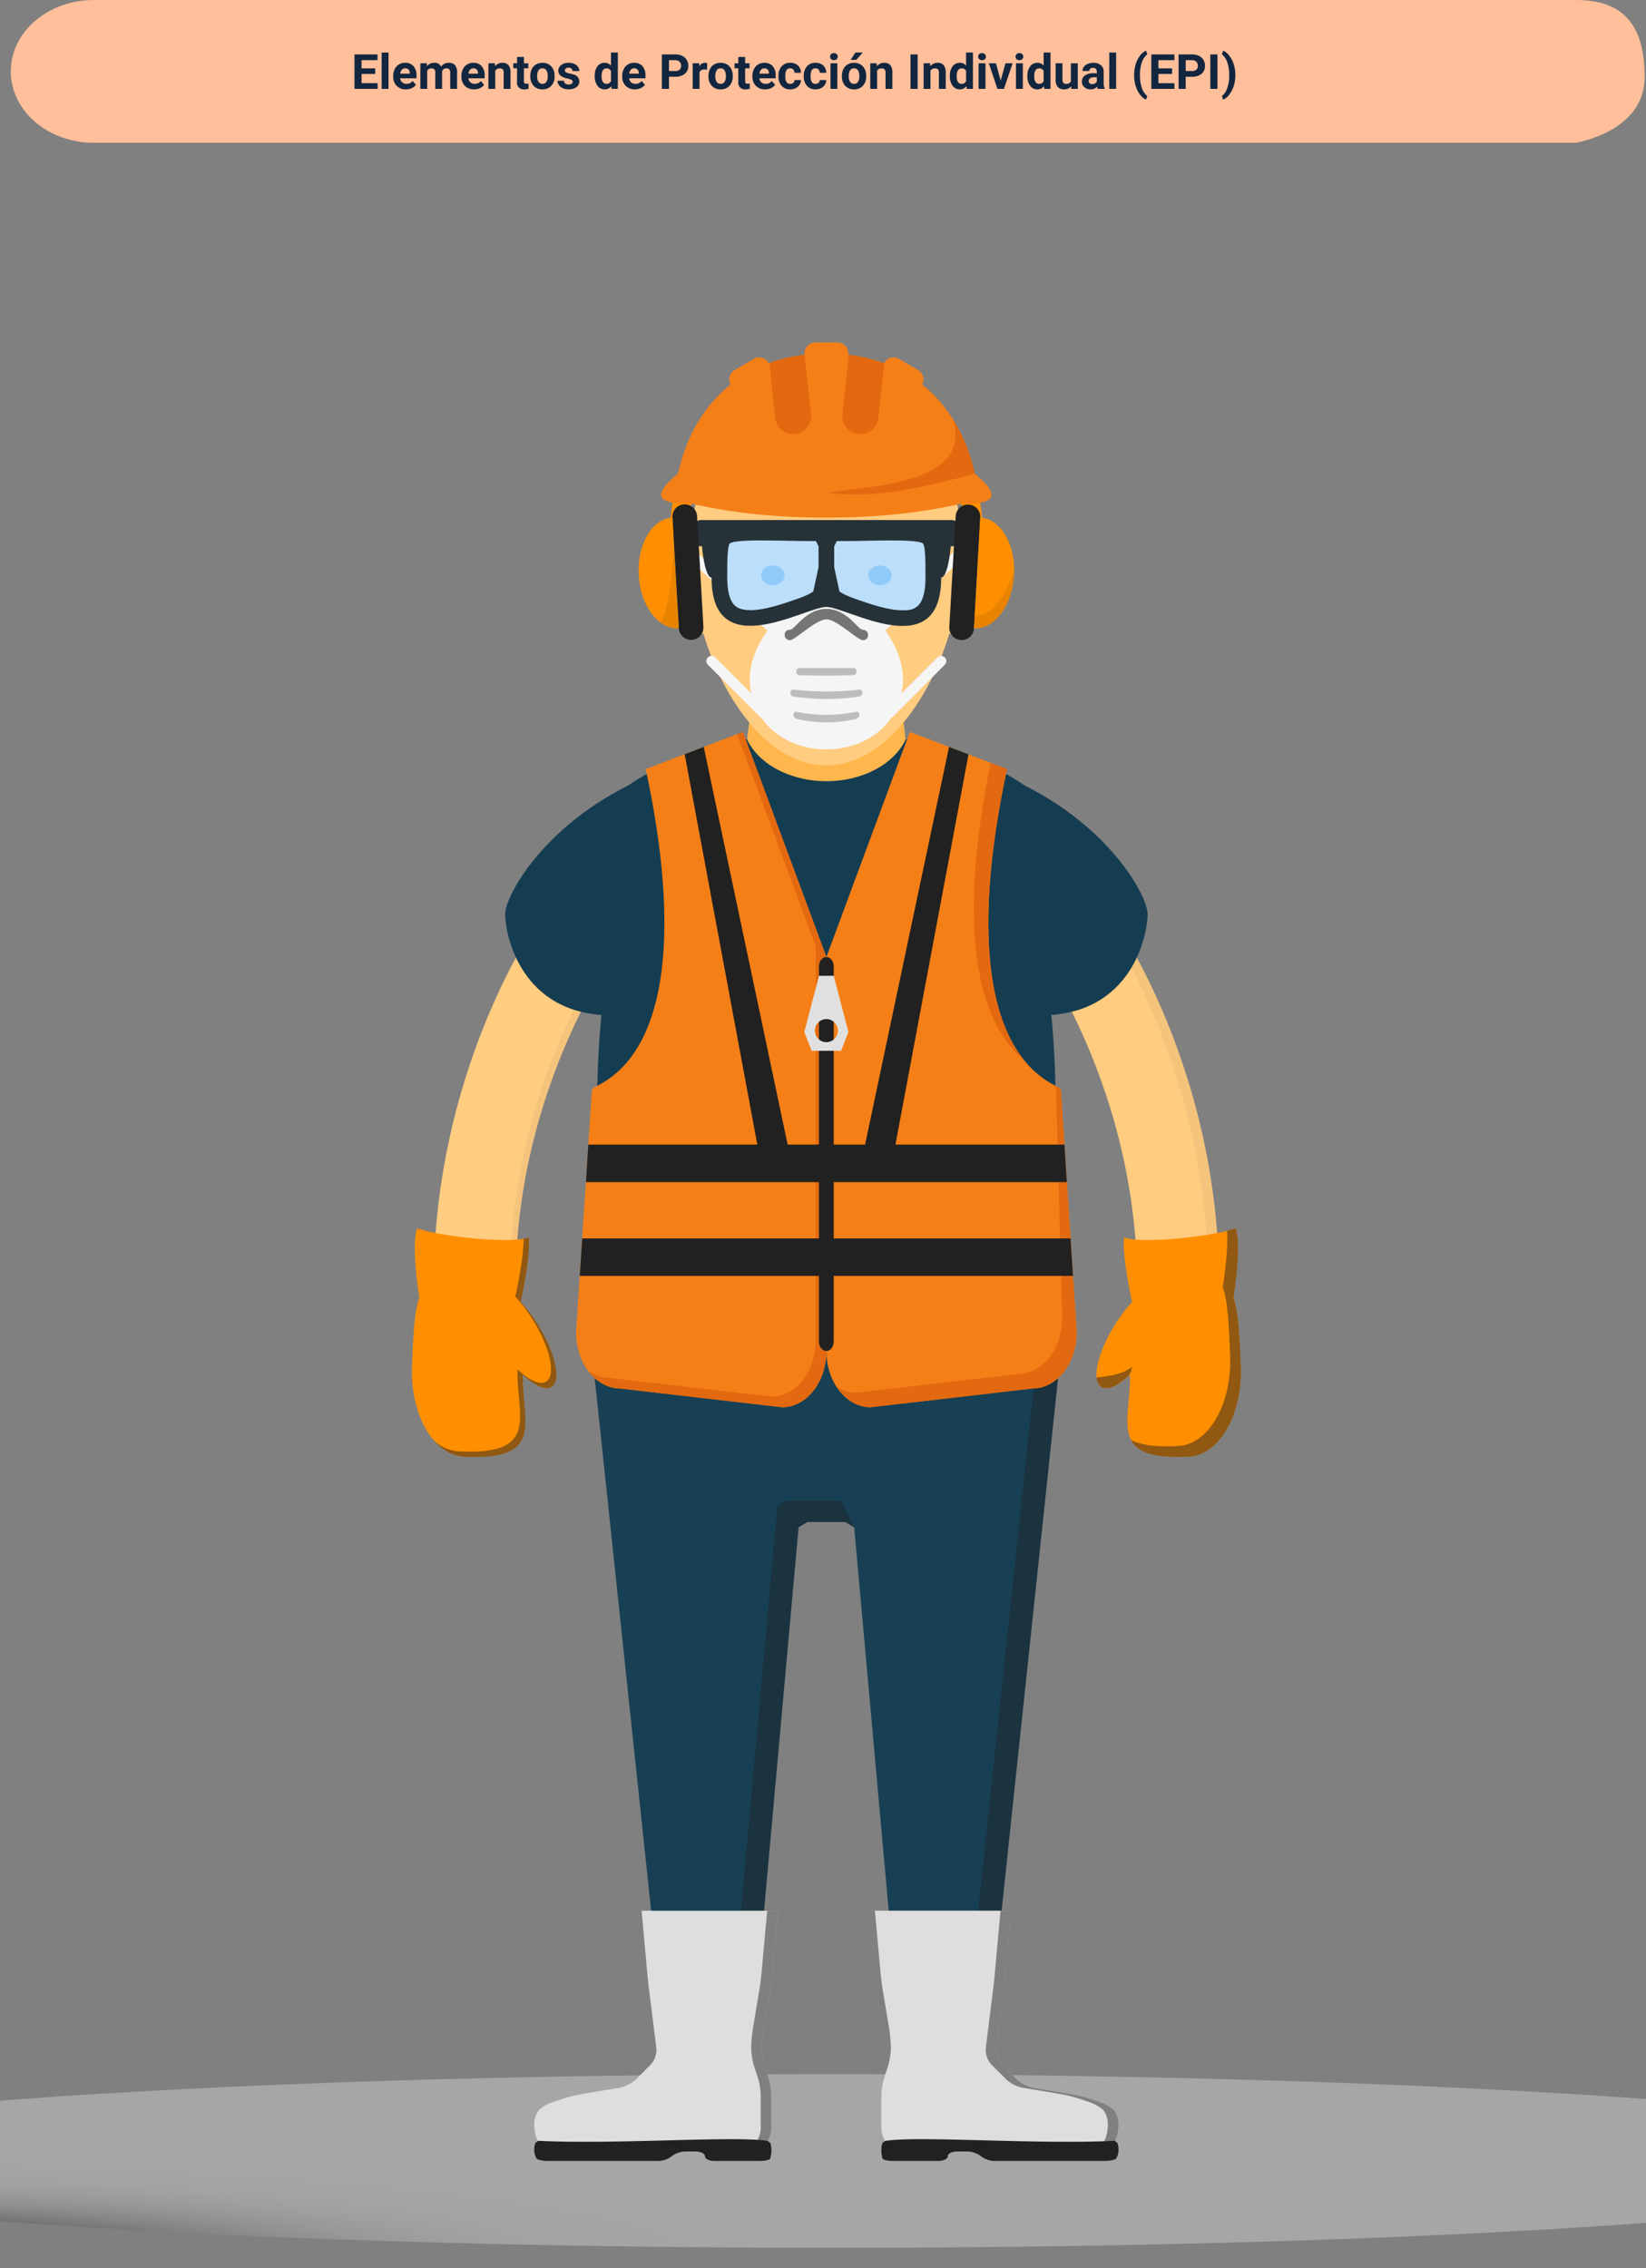 <svg xmlns="http://www.w3.org/2000/svg" xmlns:xlink="http://www.w3.org/1999/xlink" width="611" height="842" viewBox="0 0 611 842">
  <rect x="0" y="0" width="611" height="842" fill="#808080" stroke="none"/>
  <defs>
    <clipPath id="clip-path">
      <rect id="Rectángulo_380425" data-name="Rectángulo 380425" width="611" height="752" transform="translate(494.5 3449)" fill="#fff" stroke="#707070" stroke-width="1"/>
    </clipPath>
    <clipPath id="clip-path-2">
      <rect id="Rectángulo_380330" data-name="Rectángulo 380330" width="859.307" height="707.334" fill="none"/>
    </clipPath>
    <clipPath id="clip-path-4">
      <rect id="Rectángulo_380319" data-name="Rectángulo 380319" width="859.307" height="64.492" fill="none"/>
    </clipPath>
    <clipPath id="clip-path-5">
      <path id="Trazado_828124" data-name="Trazado 828124" d="M859.307,308.809c0,17.812-192.359,32.248-429.657,32.248S0,326.62,0,308.809s192.363-32.244,429.65-32.244S859.307,291,859.307,308.809" transform="translate(0 -276.565)" fill="none"/>
    </clipPath>
    <radialGradient id="radial-gradient" cx="0.5" cy="0.5" r="5.766" gradientTransform="matrix(0.075, 0, 0, -0.105, 0, 1.105)" gradientUnits="objectBoundingBox">
      <stop offset="0"/>
      <stop offset="0.332"/>
      <stop offset="0.343" stop-color="#0d0d0d"/>
      <stop offset="0.393" stop-color="#3f3f3f"/>
      <stop offset="0.446" stop-color="#6c6c6c"/>
      <stop offset="0.501" stop-color="#949494"/>
      <stop offset="0.56" stop-color="#b5b5b5"/>
      <stop offset="0.622" stop-color="#d0d0d0"/>
      <stop offset="0.69" stop-color="#e5e5e5"/>
      <stop offset="0.766" stop-color="#f3f3f3"/>
      <stop offset="0.857" stop-color="#fcfcfc"/>
      <stop offset="1" stop-color="#fff"/>
    </radialGradient>
    <clipPath id="clip-path-6">
      <rect id="Rectángulo_380320" data-name="Rectángulo 380320" width="80.754" height="165.786" fill="none"/>
    </clipPath>
    <clipPath id="clip-path-7">
      <rect id="Rectángulo_380321" data-name="Rectángulo 380321" width="45.428" height="81.481" fill="none"/>
    </clipPath>
    <clipPath id="clip-path-8">
      <rect id="Rectángulo_380322" data-name="Rectángulo 380322" width="66.426" height="165.786" fill="none"/>
    </clipPath>
    <clipPath id="clip-path-9">
      <rect id="Rectángulo_380323" data-name="Rectángulo 380323" width="53.537" height="84.9" fill="none"/>
    </clipPath>
    <clipPath id="clip-path-10">
      <rect id="Rectángulo_380324" data-name="Rectángulo 380324" width="148.405" height="257.856" fill="none"/>
    </clipPath>
    <clipPath id="clip-path-11">
      <rect id="Rectángulo_380325" data-name="Rectángulo 380325" width="6.624" height="34.196" fill="none"/>
    </clipPath>
    <clipPath id="clip-path-12">
      <rect id="Rectángulo_380326" data-name="Rectángulo 380326" width="14.946" height="21.858" fill="none"/>
    </clipPath>
    <clipPath id="clip-path-13">
      <rect id="Rectángulo_380327" data-name="Rectángulo 380327" width="49.305" height="86.169" fill="none"/>
    </clipPath>
    <clipPath id="clip-path-14">
      <rect id="Rectángulo_380328" data-name="Rectángulo 380328" width="9.865" height="85.877" fill="none"/>
    </clipPath>
  </defs>
  <g id="Grupo_1077002" data-name="Grupo 1077002" transform="translate(-494.5 -3389)">
    <g id="Enmascarar_grupo_425" data-name="Enmascarar grupo 425" transform="translate(0 30)" clip-path="url(#clip-path)">
      <g id="Grupo_1076855" data-name="Grupo 1076855" transform="translate(374.5 3486.133)">
        <g id="Grupo_1076854" data-name="Grupo 1076854" clip-path="url(#clip-path-2)">
          <g id="Grupo_1076853" data-name="Grupo 1076853">
            <g id="Grupo_1076852" data-name="Grupo 1076852" clip-path="url(#clip-path-2)">
              <g id="Grupo_1076824" data-name="Grupo 1076824" transform="translate(0 642.842)" opacity="0.3">
                <g id="Grupo_1076823" data-name="Grupo 1076823">
                  <g id="Grupo_1076822" data-name="Grupo 1076822" clip-path="url(#clip-path-4)">
                    <g id="Grupo_1076821" data-name="Grupo 1076821" transform="translate(0 0)">
                      <g id="Grupo_1076820" data-name="Grupo 1076820" clip-path="url(#clip-path-5)">
                        <rect id="Rectángulo_380318" data-name="Rectángulo 380318" width="859.307" height="64.492" fill="url(#radial-gradient)"/>
                      </g>
                    </g>
                  </g>
                </g>
              </g>
              <path id="Trazado_828125" data-name="Trazado 828125" d="M232.632,165.071c0,20.754-17.442,7.515-31.237,7.515s-31.235,13.24-31.235-7.515S187.6,7.232,201.4,7.232s31.237,137.085,31.237,157.839" transform="translate(225.357 9.578)" fill="#681e1e"/>
              <path id="Trazado_828126" data-name="Trazado 828126" d="M151.292,244.949H120.868c0-88.826,47.317-155.452,65.3-165.786l15.153,26.379.3-.184c-8.884,6.278-50.33,62.663-50.33,139.591" transform="translate(160.075 104.842)" fill="#ffcc80"/>
              <g id="Grupo_1076827" data-name="Grupo 1076827" transform="translate(280.943 184.005)" opacity="0.05">
                <g id="Grupo_1076826" data-name="Grupo 1076826">
                  <g id="Grupo_1076825" data-name="Grupo 1076825" clip-path="url(#clip-path-6)">
                    <path id="Trazado_828127" data-name="Trazado 828127" d="M201.324,105.542,186.169,79.163c-.2.112-.411.267-.614.393l13.8,24.016.3-.186c-8.886,6.278-50.332,62.665-50.332,139.593H120.9c-.007.658-.033,1.309-.033,1.971h30.424c0-76.928,41.446-133.312,50.33-139.593Z" transform="translate(-120.868 -79.163)" fill="#212121"/>
                  </g>
                </g>
              </g>
              <path id="Trazado_828128" data-name="Trazado 828128" d="M117.444,181.606c-.681,17.93,7.984,32.948,19.339,33.513,30.868,1.543,21.129-13.514,21.814-31.449s-7.977-32.946-19.337-33.515c-19.188-.962-20.58-1.034-21.817,31.451" transform="translate(155.491 198.509)" fill="#ff8f00"/>
              <path id="Trazado_828129" data-name="Trazado 828129" d="M136.266,175.125c6.878,10.392,15.2,16.424,18.6,13.461s.574-13.791-6.3-24.188-15.2-16.44-18.6-13.477-.583,13.793,6.3,24.2" transform="translate(170.213 198.879)" fill="#ff8f00"/>
              <path id="Trazado_828130" data-name="Trazado 828130" d="M160.212,144.891c.586,8.326-3.243,24.836-3.243,24.836l-36.637,2.489s-4.293-23.739-1.548-30.745c6.239,2.6,33.8,6.12,41.427,3.419" transform="translate(156.101 187.363)" fill="#ff8f00"/>
              <g id="Grupo_1076830" data-name="Grupo 1076830" transform="translate(281.092 332.254)" opacity="0.5">
                <g id="Grupo_1076829" data-name="Grupo 1076829">
                  <g id="Grupo_1076828" data-name="Grupo 1076828" clip-path="url(#clip-path-7)">
                    <path id="Trazado_828131" data-name="Trazado 828131" d="M158.621,173.966a56.915,56.915,0,0,0-5.506-7.094c.774-3.521,3.542-16.752,3.04-23.93a12.532,12.532,0,0,1-1.925.474c-.109,7.408-2.394,18.33-3.089,21.487a56.639,56.639,0,0,1,5.509,7.089c6.871,10.4,9.7,21.231,6.3,24.19-2.192,1.911-6.436.046-11.015-4.277-.307,17.484,8.493,31.953-21.793,30.44a15.021,15.021,0,0,1-9.211-4.044c3.133,3.6,6.971,5.8,11.185,6.016,30.284,1.513,21.487-12.956,21.793-30.442,4.577,4.326,8.823,6.188,11.013,4.279,3.4-2.957.572-13.788-6.3-24.188" transform="translate(-120.933 -142.943)" fill="#212121"/>
                  </g>
                </g>
              </g>
              <path id="Trazado_828132" data-name="Trazado 828132" d="M292.33,244.949H261.913c0-76.932-41.448-133.315-50.327-139.591l15.448-26.2c17.984,10.332,65.3,76.953,65.3,165.786" transform="translate(280.22 104.842)" fill="#ffcc80"/>
              <g id="Grupo_1076833" data-name="Grupo 1076833" transform="translate(506.124 184.005)" opacity="0.05">
                <g id="Grupo_1076832" data-name="Grupo 1076832">
                  <g id="Grupo_1076831" data-name="Grupo 1076831" clip-path="url(#clip-path-8)">
                    <path id="Trazado_828133" data-name="Trazado 828133" d="M218.876,79.163l-1.13,1.92C237.38,96,280.23,160.391,280.23,244.949h3.942c0-88.833-47.315-155.455-65.3-165.786" transform="translate(-217.746 -79.163)" fill="#212121"/>
                  </g>
                </g>
              </g>
              <path id="Trazado_828134" data-name="Trazado 828134" d="M273.759,181.606c.681,17.93-7.982,32.948-19.339,33.513-30.872,1.543-21.138-13.514-21.814-31.449s7.973-32.946,19.33-33.515c19.195-.962,20.589-1.034,21.824,31.451" transform="translate(306.813 198.509)" fill="#ff8f00"/>
              <path id="Trazado_828135" data-name="Trazado 828135" d="M246.764,175.125c-6.878,10.392-15.208,16.424-18.6,13.461s-.572-13.791,6.306-24.188,15.2-16.44,18.6-13.477.581,13.793-6.3,24.2" transform="translate(300.265 198.879)" fill="#ff8f00"/>
              <path id="Trazado_828136" data-name="Trazado 828136" d="M231.148,144.891c-.59,8.326,3.238,24.836,3.238,24.836l36.635,2.489s4.3-23.739,1.553-30.745c-6.241,2.6-33.8,6.12-41.425,3.419" transform="translate(306.046 187.363)" fill="#ff8f00"/>
              <g id="Grupo_1076836" data-name="Grupo 1076836" transform="translate(527.072 328.835)" opacity="0.5">
                <g id="Grupo_1076835" data-name="Grupo 1076835">
                  <g id="Grupo_1076834" data-name="Grupo 1076834" clip-path="url(#clip-path-9)">
                    <path id="Trazado_828137" data-name="Trazado 828137" d="M280.261,192.752c-.5-13.035-1.037-20.771-2.724-25.368,1.088-7.312,2.736-20.892.772-25.912a23.521,23.521,0,0,1-3.105.962c.363,6.287-.781,15.45-1.608,21.008,1.685,4.6,2.224,12.333,2.719,25.366.681,17.93-7.98,32.948-19.339,33.515-8.617.43-14.06-.437-17.461-2.3,2.28,4.451,8.021,6.908,21.405,6.239,11.359-.565,20.022-15.583,19.341-33.513m-52.15,7.35c1.49,1.3,3.935.82,6.783-.955,2.7-1.929,5.083-3.342,4.839-6.176-3.159,2.989-10.7,3.67-12.975,3.877a4.852,4.852,0,0,0,1.353,3.254" transform="translate(-226.758 -141.472)" fill="#212121"/>
                  </g>
                </g>
              </g>
              <path id="Trazado_828138" data-name="Trazado 828138" d="M240.6,417.388h-32.79L185.949,174.7,267.93,159.53Z" transform="translate(246.267 211.279)" fill="#184054"/>
              <path id="Trazado_828139" data-name="Trazado 828139" d="M173.3,417.388h32.788L227.961,174.7,145.975,159.53Z" transform="translate(193.327 211.279)" fill="#184054"/>
              <path id="Trazado_828140" data-name="Trazado 828140" d="M217.915,239.7l-14.841-8.77H189.037l-14.846,8.77V156.268h43.724Z" transform="translate(230.695 206.959)" fill="#184054"/>
              <g id="Grupo_1076839" data-name="Grupo 1076839" transform="translate(365.792 370.811)" opacity="0.4">
                <g id="Grupo_1076838" data-name="Grupo 1076838">
                  <g id="Grupo_1076837" data-name="Grupo 1076837" clip-path="url(#clip-path-10)">
                    <path id="Trazado_828141" data-name="Trazado 828141" d="M296.877,161.177,270.565,409.5H244.948l.711,7.887h32.792l27.325-257.857ZM223.8,218.721H203.425l-3.3,1.948L183.11,409.5H157.372l.834,7.887H191l17.017-188.835,3.3-1.945h14.037l3.3,1.945Z" transform="translate(-157.372 -159.531)" fill="#212121"/>
                  </g>
                </g>
              </g>
              <path id="Trazado_828142" data-name="Trazado 828142" d="M146.956,205.015c0-112.746,38.136-142.812,85.175-142.812S317.3,92.269,317.3,205.015Z" transform="translate(194.626 82.38)" fill="#153d51"/>
              <path id="Trazado_828143" data-name="Trazado 828143" d="M238.48,159.993c34.066,0,39.752-30.057,39.752-37.574S261.192,84.835,221.447,69.8s-5.678,60.132-5.678,60.132Z" transform="translate(267.763 89.812)" fill="#153d51"/>
              <path id="Trazado_828144" data-name="Trazado 828144" d="M172.042,159.993c-34.066,0-39.742-30.057-39.742-37.574S149.328,84.835,189.078,69.8s5.676,60.132,5.676,60.132Z" transform="translate(175.215 89.812)" fill="#153d51"/>
              <path id="Trazado_828145" data-name="Trazado 828145" d="M335.121,118.576c0,31.135-43.219,56.369-96.522,56.369s-96.529-25.233-96.529-56.369S185.29,62.2,238.6,62.2s96.522,25.236,96.522,56.373" transform="translate(188.155 82.38)" fill="#153d51"/>
              <path id="Trazado_828146" data-name="Trazado 828146" d="M268.808,193.655C243.373,181.022,237.9,139.239,249.57,81.239c.353-1.769.707-3.487,1.072-5.237L214.576,62.2,183.6,145.763v146.25c0,11.527,7.343,20.892,16.4,20.892l60.12-6.966c9.051,0,16.4-9.358,16.4-20.9l-5.723-87.59c-.384-2.106.662-2.489-1.985-3.8" transform="translate(243.155 82.379)" fill="#f57f17"/>
              <path id="Trazado_828147" data-name="Trazado 828147" d="M268.585,190.906c-.381-2.1.649-2.485-1.957-3.782L268.91,273.1c0,11.541-7.35,20.9-16.4,20.9l-60.12,6.966a13.447,13.447,0,0,1-7.124-2.157c3.01,4.579,7.468,7.554,12.521,7.554l60.12-6.966c9.053,0,16.4-9.356,16.4-20.894ZM254.72,177.392c-14.96-18.651-16.905-55.234-7.359-102.7.353-1.767.709-3.487,1.072-5.235L242.4,67.147c-.144.714-.291,1.42-.439,2.145-10.583,52.645-7,91.848,12.761,108.1" transform="translate(245.361 88.928)" fill="#e26910"/>
              <path id="Trazado_828148" data-name="Trazado 828148" d="M272.845,142.043H183.6V128.115h88.38Z" transform="translate(243.154 169.673)" fill="#212121"/>
              <path id="Trazado_828149" data-name="Trazado 828149" d="M275.146,157.021H183.6V143.1h90.628Z" transform="translate(243.154 189.513)" fill="#212121"/>
              <path id="Trazado_828150" data-name="Trazado 828150" d="M228.576,67.366,201.455,212.236l-1.316,6.962-10.664-3.2.711-3.759L221.349,64.6Z" transform="translate(250.937 85.552)" fill="#212121"/>
              <path id="Trazado_828151" data-name="Trazado 828151" d="M151.332,193.655c25.433-12.633,30.9-54.416,19.237-112.416-.356-1.769-.714-3.487-1.069-5.237l36.058-13.8,30.982,83.561v146.25c0,11.527-7.345,20.892-16.4,20.892l-60.122-6.966c-9.056,0-16.392-9.358-16.392-20.9l5.72-87.59c.386-2.106-.662-2.489,1.987-3.8" transform="translate(190.213 82.379)" fill="#f57f17"/>
              <path id="Trazado_828152" data-name="Trazado 828152" d="M203.054,62.2l-2.176.832,29.213,78.787V288.075c0,11.522-7.345,20.887-16.4,20.887L153.568,302a13.689,13.689,0,0,1-8.052-2.794c2.994,4.119,7.243,6.736,11.994,6.736l60.122,6.966c9.056,0,16.4-9.363,16.4-20.889V145.764Z" transform="translate(192.718 82.38)" fill="#e26910"/>
              <path id="Trazado_828153" data-name="Trazado 828153" d="M145.2,142.043h89.254V128.115h-88.38Z" transform="translate(192.299 169.673)" fill="#212121"/>
              <path id="Trazado_828154" data-name="Trazado 828154" d="M144.212,157.021h91.55V143.1H145.137Z" transform="translate(190.991 189.513)" fill="#212121"/>
              <path id="Trazado_828155" data-name="Trazado 828155" d="M160.968,67.3l26.97,144.934,1.306,6.961,10.662-3.2-.709-3.759L168.041,64.6Z" transform="translate(213.182 85.553)" fill="#212121"/>
              <path id="Trazado_828156" data-name="Trazado 828156" d="M187.887,240.921c0,1.922-1.218,3.48-2.729,3.48s-2.736-1.557-2.736-3.48V101.639c0-1.922,1.227-3.484,2.736-3.484s2.729,1.562,2.729,3.484Z" transform="translate(241.596 129.995)" fill="#212121"/>
              <path id="Trazado_828157" data-name="Trazado 828157" d="M191,101.149h-5.469l-5.462,20.894,2.727,6.964h10.939l2.731-6.964Zm-2.733,24.641a4.28,4.28,0,1,1,4.281-4.279,4.277,4.277,0,0,1-4.281,4.279" transform="translate(238.482 133.96)" fill="#e0e0e0"/>
              <path id="Trazado_828158" data-name="Trazado 828158" d="M229.777,81.134c-4.3,8.986-15.8,15.415-29.415,15.415s-25.12-6.429-29.42-15.415c.7-5.96,1.483-12.545,2.422-19.515,5.4-6.892,15.415-11.541,27-11.541s21.594,4.649,27,11.541c.939,6.971,1.72,13.556,2.42,19.515" transform="translate(226.392 66.322)" fill="#ffb74d"/>
              <path id="Trazado_828159" data-name="Trazado 828159" d="M262.639,65.051c0,37.436-22.544,79.752-50.348,79.752s-50.355-42.315-50.355-79.752S184.477,9.226,212.29,9.226s50.348,18.386,50.348,55.825" transform="translate(214.463 12.219)" fill="#ffcc80"/>
              <path id="Trazado_828160" data-name="Trazado 828160" d="M212.329,49.255c-1.22,9.5,1.109,17.561-4.121,17.005s-8.472-8.719-7.252-18.221,6.466-16.756,11.7-16.2.907,7.905-.323,17.419" transform="translate(265.803 42.124)" fill="#ffcc80"/>
              <path id="Trazado_828161" data-name="Trazado 828161" d="M163.117,49.255c1.22,9.5-1.118,17.561,4.121,17.005s8.477-8.719,7.25-18.221-6.466-16.756-11.7-16.2-.9,7.905.325,17.419" transform="translate(212.254 42.124)" fill="#ffcc80"/>
              <path id="Trazado_828162" data-name="Trazado 828162" d="M228.215,74.064c0,15.694-12.721,26.14-28.423,26.14S171.37,89.758,171.37,74.064c0-9.628,6.42-19.671,14.007-26,4.784-3.982,6.824-9.676,14.416-9.676,7.8,0,9.642,5.7,14.43,9.683,7.577,6.325,13.993,16.364,13.993,25.989" transform="translate(226.959 50.846)" fill="#f5f5f5"/>
              <path id="Trazado_828163" data-name="Trazado 828163" d="M194.014,64.926a1.944,1.944,0,0,1-1.3-.5L161.743,36.35a1.935,1.935,0,0,1,2.6-2.864l30.97,28.067a1.939,1.939,0,0,1-1.3,3.373" transform="translate(213.368 43.681)" fill="#f5f5f5"/>
              <path id="Trazado_828164" data-name="Trazado 828164" d="M193.031,64.928a1.94,1.94,0,0,1-1.32-3.354l30-28.069a1.937,1.937,0,0,1,2.647,2.829l-30,28.072a1.932,1.932,0,0,1-1.325.523" transform="translate(253.087 43.679)" fill="#f5f5f5"/>
              <path id="Trazado_828165" data-name="Trazado 828165" d="M185.743,73.3a1.921,1.921,0,0,1-1.369-.567L165,53.362a1.935,1.935,0,0,1,2.733-2.74l19.376,19.369a1.94,1.94,0,0,1,0,2.738,1.92,1.92,0,0,1-1.371.572" transform="translate(217.77 66.29)" fill="#f5f5f5"/>
              <path id="Trazado_828166" data-name="Trazado 828166" d="M194.693,73.3a1.906,1.906,0,0,1-1.357-.567,1.93,1.93,0,0,1,0-2.743l19.357-19.369a1.937,1.937,0,0,1,2.738,2.74L196.074,72.733a1.951,1.951,0,0,1-1.381.567" transform="translate(255.293 66.291)" fill="#f5f5f5"/>
              <path id="Trazado_828167" data-name="Trazado 828167" d="M207.915,52.241a1.863,1.863,0,0,1-1.934,1.941c-1.939,0-9.683-7.754-13.553-7.749s-11.624,7.749-13.56,7.749a1.937,1.937,0,0,1-1.934-1.941,1.832,1.832,0,0,1,1.934-1.939c1.936,0,5.811-7.745,13.56-7.747S204.042,50.3,205.981,50.3a1.935,1.935,0,0,1,1.934,1.939" transform="translate(234.327 56.359)" fill="#757575"/>
              <path id="Trazado_828168" data-name="Trazado 828168" d="M201.169,53.308a1.252,1.252,0,0,1-1.058,1.339c-6.745.2-13.526.2-20.273,0a1.247,1.247,0,0,1-1.055-1.339A1.206,1.206,0,0,1,179.845,52h20.262a1.209,1.209,0,0,1,1.062,1.306" transform="translate(236.777 68.87)" fill="#bdbdbd"/>
              <path id="Trazado_828169" data-name="Trazado 828169" d="M204.642,56.569a1.524,1.524,0,0,1-1.253,1.462,83.184,83.184,0,0,1-24.306,0,1.531,1.531,0,0,1-1.253-1.462,1.1,1.1,0,0,1,1.258-1.116,110,110,0,0,0,24.3,0,1.1,1.1,0,0,1,1.258,1.116" transform="translate(235.515 73.431)" fill="#bdbdbd"/>
              <path id="Trazado_828170" data-name="Trazado 828170" d="M202.823,60.044a1.658,1.658,0,0,1-1.139,1.574,48,48,0,0,1-22.216,0,1.661,1.661,0,0,1-1.139-1.574A.96.96,0,0,1,179.473,59a55.554,55.554,0,0,0,22.207,0,.959.959,0,0,1,1.144,1.041" transform="translate(236.175 78.114)" fill="#bdbdbd"/>
              <path id="Trazado_828171" data-name="Trazado 828171" d="M250.493,48.814c0,32.416-34.87,10.8-42.618,10.8s-42.611,21.526-42.611-10.885c0-23.244,0-19.371,42.611-19.371s42.618-3.872,42.618,19.453" transform="translate(218.874 38.565)" fill="#263238"/>
              <path id="Trazado_828172" data-name="Trazado 828172" d="M262.643,33.24c0,2.685-1.734,4.87-3.868,4.87H165.812c-2.138,0-3.877-2.185-3.877-4.87s1.739-4.874,3.877-4.874h92.964c2.134,0,3.868,2.183,3.868,4.874" transform="translate(214.463 37.567)" fill="#263238"/>
              <path id="Trazado_828173" data-name="Trazado 828173" d="M204.144,48.593c2.134,0,3.872-8.668,3.872-19.369h-7.754c0,10.7,1.729,19.369,3.882,19.369" transform="translate(265.223 38.704)" fill="#263238"/>
              <path id="Trazado_828174" data-name="Trazado 828174" d="M167.469,48.593c2.145,0,3.886-8.668,3.886-19.369H163.6c0,10.7,1.732,19.369,3.868,19.369" transform="translate(216.67 38.704)" fill="#263238"/>
              <path id="Trazado_828175" data-name="Trazado 828175" d="M201.658,41.545V33.8l-.967-1.936c-6.12,0-7.489-.074-11.989-.144-3.317-.053-6.22-.1-8.765-.1-8.956,0-10.892.73-11.248,1.16-.923,1.113-.923,7.24-.923,12.645,0,4.856.9,8.368,2.61,10.158.453.481,1.829,1.929,5.962,1.929,5.425,0,12.242-2.38,17.716-4.288,4.521-1.581,5.667-2.72,5.667-2.72Z" transform="translate(222.186 41.874)" fill="#bbdefb"/>
              <path id="Trazado_828176" data-name="Trazado 828176" d="M177.533,42.925c-2.4,0-4.347-1.636-4.347-3.656s1.943-3.654,4.347-3.654,4.351,1.636,4.351,3.654-1.95,3.656-4.351,3.656" transform="translate(229.364 47.168)" fill="#90caf9"/>
              <path id="Trazado_828177" data-name="Trazado 828177" d="M217.811,32.785c-.358-.435-2.3-1.165-11.285-1.165-2.543,0-5.444.042-8.768.1-4.491.067-5.848.144-11.945.144l-.967,1.936v7.747l1.934,8.956s1.162,1.146,5.7,2.736c5.479,1.922,12.3,4.319,17.726,4.319,3.4,0,8.526,0,8.526-12.059,0-5.7,0-11.587-.925-12.71" transform="translate(244.808 41.877)" fill="#bbdefb"/>
              <path id="Trazado_828178" data-name="Trazado 828178" d="M194.612,42.937c-2.4,0-4.344-1.636-4.344-3.656s1.943-3.656,4.344-3.656,4.349,1.639,4.349,3.656-1.943,3.656-4.349,3.656" transform="translate(251.987 47.181)" fill="#90caf9"/>
              <path id="Trazado_828179" data-name="Trazado 828179" d="M216.706,10.31c28.309,0,51.262,26.012,51.262,58.1h6.841c0-36.37-26.017-65.852-58.1-65.852s-58.1,29.482-58.1,65.852h6.834c0-32.09,22.953-58.1,51.271-58.1" transform="translate(210.048 3.392)" fill="#ff8f00"/>
              <path id="Trazado_828180" data-name="Trazado 828180" d="M170.524,71.341a4.581,4.581,0,0,1-9.146.525l-2.359-41.135a4.58,4.58,0,1,1,9.144-.525Z" transform="translate(210.591 34.288)" fill="#212121"/>
              <path id="Trazado_828181" data-name="Trazado 828181" d="M168.545,69.108c-7.578.432-14.244-8.421-14.89-19.778s4.96-20.924,12.528-21.356Z" transform="translate(203.428 37.047)" fill="#ff8f00"/>
              <g id="Grupo_1076842" data-name="Grupo 1076842" transform="translate(365.362 71.956)" opacity="0.1">
                <g id="Grupo_1076841" data-name="Grupo 1076841">
                  <g id="Grupo_1076840" data-name="Grupo 1076840" clip-path="url(#clip-path-11)">
                    <path id="Trazado_828182" data-name="Trazado 828182" d="M157.187,63.052c3.233-6.624,5.088-23.974,4.651-32.1l1.973,34.185a10.343,10.343,0,0,1-6.624-2.09" transform="translate(-157.187 -30.957)" fill="#212121"/>
                  </g>
                </g>
              </g>
              <path id="Trazado_828183" data-name="Trazado 828183" d="M203.236,71.341a4.582,4.582,0,0,0,9.149.525l2.345-41.135a4.574,4.574,0,1,0-9.133-.525Z" transform="translate(269.152 34.288)" fill="#212121"/>
              <path id="Trazado_828184" data-name="Trazado 828184" d="M207.164,69.108c7.577.432,14.237-8.421,14.895-19.778S217.1,28.405,209.521,27.973Z" transform="translate(274.364 37.047)" fill="#ff8f00"/>
              <g id="Grupo_1076845" data-name="Grupo 1076845" transform="translate(481.514 84.298)" opacity="0.1">
                <g id="Grupo_1076844" data-name="Grupo 1076844">
                  <g id="Grupo_1076843" data-name="Grupo 1076843" clip-path="url(#clip-path-12)">
                    <path id="Trazado_828185" data-name="Trazado 828185" d="M222.1,36.267c0,.669,0,1.381-.037,2.09-.672,11.357-7.336,20.19-14.909,19.753l.274-4.574c9.065-.63,12.9-12.14,14.671-17.268" transform="translate(-207.158 -36.267)" fill="#212121"/>
                  </g>
                </g>
              </g>
              <path id="Trazado_828186" data-name="Trazado 828186" d="M269.2,59.853c-2.369,0-18.611,5.165-50.664,5.165s-48.3-5.165-50.7-5.165c-10.374,0-15.5-1.892-4.342-11.159,3.04-14.074,9.818-25.352,19.52-33.081a3.987,3.987,0,0,1,1.539-5.4l7.017-4.1a4.1,4.1,0,0,1,5.555,1.5l.042.119c.079-.04.158-.04.239-.081a56.963,56.963,0,0,1,13.01-3.073V4.063a2.747,2.747,0,0,1,.037-.553A4.084,4.084,0,0,1,214.48,0H222.6a4.054,4.054,0,0,1,4.058,4.063v.511a.256.256,0,0,1,.16.037A55.659,55.659,0,0,1,239.9,7.729l.042-.119c0-.04.042-.04.081-.079a4.03,4.03,0,0,1,5.481-1.42l7.017,4.1a3.985,3.985,0,0,1,1.534,5.4c9.7,7.729,16.484,19.006,19.518,33.081,11.159,9.267,6.036,11.159-4.374,11.159" transform="translate(208.213)" fill="#f57f17"/>
              <path id="Trazado_828187" data-name="Trazado 828187" d="M201.7,4.9l-2.171,20.464a6.7,6.7,0,0,1-13.37-.672,4.075,4.075,0,0,1,.042-.711l2.287-22A55.677,55.677,0,0,1,201.576,5.1l.042-.116c0-.04.04-.04.081-.079" transform="translate(246.544 2.628)" fill="#e26910"/>
              <path id="Trazado_828188" data-name="Trazado 828188" d="M190,24.008a3.836,3.836,0,0,1,.039.672,6.742,6.742,0,0,1-6.034,6.7,6.672,6.672,0,0,1-7.371-5.992L174.507,5.043a56.872,56.872,0,0,1,13.01-3.075Z" transform="translate(231.114 2.606)" fill="#e26910"/>
              <path id="Trazado_828189" data-name="Trazado 828189" d="M238.637,32.406C201.619,42.775,192.7,39.74,183.6,39.74c11.2-2.917,54.686-1.813,47.036-27.442a62.03,62.03,0,0,1,8,20.108" transform="translate(243.154 16.287)" fill="#e26910"/>
              <path id="Trazado_828190" data-name="Trazado 828190" d="M280.536,336.268a2.646,2.646,0,0,1,.349-1.309,14.964,14.964,0,0,0,.876-5.279A8.646,8.646,0,0,0,280,324.4a15.624,15.624,0,0,0-5.1-2.878l-3.886-1.292a53.048,53.048,0,0,0-6.808-1.687l-14.183-2.369a12.919,12.919,0,0,1-5.964-3.061l-5.581-5.583a8.188,8.188,0,0,1-2.048-5.985l2.652-21.184c.237-1.92.572-5.065.753-6.994l2.071-22.9h-50.56l2.078,22.9c.184,1.929.581,5.074.9,6.98l2.366,14.176a51.69,51.69,0,0,1,.576,6.989,25.753,25.753,0,0,1-1.123,6.866l-1.283,3.872a25.766,25.766,0,0,0-1.118,6.869v12.322a9.47,9.47,0,0,0,.881,3.517,2.4,2.4,0,0,1,.328,1.39c12.28-2.041,56.8,1.395,85.574-.081" transform="translate(253.423 331.721)" fill="#dedede"/>
              <g id="Grupo_1076848" data-name="Grupo 1076848" transform="translate(485.879 582.195)" opacity="0.5">
                <g id="Grupo_1076847" data-name="Grupo 1076847">
                  <g id="Grupo_1076846" data-name="Grupo 1076846" clip-path="url(#clip-path-13)">
                    <path id="Trazado_828191" data-name="Trazado 828191" d="M256.584,324.4a15.58,15.58,0,0,0-5.1-2.875l-3.886-1.295a53.082,53.082,0,0,0-6.81-1.687l-14.181-2.366a12.948,12.948,0,0,1-5.967-3.061l-5.579-5.586a8.178,8.178,0,0,1-2.048-5.985l2.65-21.182c.237-1.92.574-5.067.755-7l2.069-22.9h-3.94l-2.071,22.9c-.181,1.929-.521,5.076-.758,7l-2.645,21.182a8.182,8.182,0,0,0,2.041,5.985l5.581,5.586a12.968,12.968,0,0,0,5.969,3.061l14.183,2.366a53.3,53.3,0,0,1,6.806,1.687l3.889,1.295a15.592,15.592,0,0,1,5.1,2.875,8.659,8.659,0,0,1,1.753,5.279,14.954,14.954,0,0,1-.876,5.279,2.626,2.626,0,0,0-.346,1.309c-4.863.251-10.192.351-15.717.372,6.948.021,13.653-.063,19.66-.372a2.658,2.658,0,0,1,.349-1.309,14.954,14.954,0,0,0,.876-5.279,8.66,8.66,0,0,0-1.757-5.279" transform="translate(-209.036 -250.473)" fill="#212121"/>
                  </g>
                </g>
              </g>
              <path id="Trazado_828192" data-name="Trazado 828192" d="M279.517,288c-.223,0-.33-.181-.349-.453-28.778,1.474-73.3-1.962-85.577.081-.035.218-.13.372-.325.372-.481,0-.881,1.185-.881,2.638a11.293,11.293,0,0,0,.439,3.526c.237.481,2.025.874,3.958.874h16.726c1.934,0,3.512-.793,3.512-1.76s1.59-1.762,3.528-1.762h3.514a8.61,8.61,0,0,1,5.279,1.762,8.644,8.644,0,0,0,5.29,1.76h40.479c1.936,0,3.919-.393,4.4-.874a6.243,6.243,0,0,0,.876-3.526c0-1.453-.4-2.638-.876-2.638" transform="translate(254.791 380.049)" fill="#212121"/>
              <path id="Trazado_828193" data-name="Trazado 828193" d="M138.173,336.268a2.665,2.665,0,0,0-.346-1.309,14.956,14.956,0,0,1-.879-5.279,8.646,8.646,0,0,1,1.757-5.279,15.623,15.623,0,0,1,5.1-2.878l3.889-1.292a52.919,52.919,0,0,1,6.806-1.687l14.183-2.369a12.926,12.926,0,0,0,5.967-3.061l5.581-5.583a8.193,8.193,0,0,0,2.043-5.985l-2.65-21.184c-.232-1.92-.572-5.065-.753-6.994l-2.073-22.9h50.56l-2.078,22.9c-.181,1.929-.581,5.074-.9,6.98l-2.369,14.176a52.065,52.065,0,0,0-.574,6.989,25.847,25.847,0,0,0,1.123,6.866l1.288,3.872a25.95,25.95,0,0,1,1.116,6.869v12.322a9.474,9.474,0,0,1-.883,3.517,2.443,2.443,0,0,0-.328,1.39c-12.28-2.041-56.8,1.395-85.574-.081" transform="translate(181.371 331.721)" fill="#dedede"/>
              <g id="Grupo_1076851" data-name="Grupo 1076851" transform="translate(398.864 582.195)" opacity="0.5">
                <g id="Grupo_1076850" data-name="Grupo 1076850">
                  <g id="Grupo_1076849" data-name="Grupo 1076849" clip-path="url(#clip-path-14)">
                    <path id="Trazado_828194" data-name="Trazado 828194" d="M178.484,280.351c.321-1.906.723-5.053.9-6.982l2.078-22.9h-3.942l-2.08,22.9c-.179,1.929-.581,5.076-.9,6.982l-2.369,14.176a51.663,51.663,0,0,0-.574,6.987,25.849,25.849,0,0,0,1.123,6.869l1.285,3.872a25.858,25.858,0,0,1,1.118,6.869v12.319a9.474,9.474,0,0,1-.883,3.517,2.962,2.962,0,0,0-.3.99c1.5.1,2.864.228,3.919.4a2.447,2.447,0,0,1,.328-1.392,9.474,9.474,0,0,0,.883-3.517V319.124a25.949,25.949,0,0,0-1.116-6.869l-1.288-3.872a25.849,25.849,0,0,1-1.123-6.869,52.031,52.031,0,0,1,.574-6.987Z" transform="translate(-171.601 -250.473)" fill="#212121"/>
                  </g>
                </g>
              </g>
              <path id="Trazado_828195" data-name="Trazado 828195" d="M137.827,288c.221,0,.328-.181.346-.453,28.778,1.474,73.3-1.962,85.577.081.033.218.13.372.328.372.479,0,.881,1.185.881,2.638a11.277,11.277,0,0,1-.442,3.526c-.237.481-2.022.874-3.958.874H203.834c-1.939,0-3.514-.793-3.514-1.76s-1.592-1.762-3.528-1.762h-3.517A8.614,8.614,0,0,0,188,293.282a8.64,8.64,0,0,1-5.286,1.76H142.229c-1.936,0-3.917-.393-4.4-.874a6.24,6.24,0,0,1-.879-3.526c0-1.453.4-2.638.879-2.638" transform="translate(181.371 380.049)" fill="#212121"/>
            </g>
          </g>
        </g>
      </g>
    </g>
    <g id="Grupo_1074073" data-name="Grupo 1074073" transform="translate(-42.5 438.999)">
      <g id="Grupo_1077001" data-name="Grupo 1077001">
        <path id="Trazado_828102" data-name="Trazado 828102" d="M30.79,0H580.939c17,0,25.561,8.5,25.561,28.705S580.939,53,580.939,53H30.79C13.785,53,0,41.136,0,26.5S13.785,0,30.79,0Z" transform="translate(541 2950.001)" fill="#ffbf9a"/>
      </g>
      <path id="Trazado_828645" data-name="Trazado 828645" d="M-155.72-5.546h-5.062v3.428h5.941V0h-8.578V-12.8h8.561v2.136h-5.924v3.05h5.063ZM-150.781,0h-2.549V-13.5h2.549Zm6.469.176a4.668,4.668,0,0,1-3.406-1.283,4.561,4.561,0,0,1-1.314-3.419v-.246a5.745,5.745,0,0,1,.554-2.562,4.064,4.064,0,0,1,1.569-1.74,4.4,4.4,0,0,1,2.316-.611,3.947,3.947,0,0,1,3.072,1.23A5,5,0,0,1-140.4-4.966v1.037h-6.056a2.36,2.36,0,0,0,.743,1.494,2.245,2.245,0,0,0,1.569.563,2.742,2.742,0,0,0,2.294-1.063l1.248,1.4A3.813,3.813,0,0,1-142.15-.277,5.075,5.075,0,0,1-144.312.176Zm-.29-7.813a1.587,1.587,0,0,0-1.226.512,2.651,2.651,0,0,0-.6,1.466h3.533v-.2a1.891,1.891,0,0,0-.457-1.311A1.638,1.638,0,0,0-144.6-7.638Zm8.024-1.872.079,1.063a3.342,3.342,0,0,1,2.733-1.239,2.536,2.536,0,0,1,2.522,1.45,3.265,3.265,0,0,1,2.856-1.45,2.836,2.836,0,0,1,2.3.9,4.141,4.141,0,0,1,.756,2.711V0h-2.549V-6.064a1.811,1.811,0,0,0-.316-1.182,1.4,1.4,0,0,0-1.116-.374,1.585,1.585,0,0,0-1.582,1.09l.009,6.53h-2.54V-6.056a1.789,1.789,0,0,0-.325-1.2,1.416,1.416,0,0,0-1.107-.369,1.646,1.646,0,0,0-1.564.9V0h-2.54V-9.51ZM-119,.176a4.668,4.668,0,0,1-3.406-1.283,4.561,4.561,0,0,1-1.314-3.419v-.246a5.745,5.745,0,0,1,.554-2.562,4.064,4.064,0,0,1,1.569-1.74,4.4,4.4,0,0,1,2.316-.611,3.947,3.947,0,0,1,3.072,1.23,5,5,0,0,1,1.121,3.489v1.037h-6.056a2.36,2.36,0,0,0,.743,1.494,2.245,2.245,0,0,0,1.569.563,2.742,2.742,0,0,0,2.294-1.063l1.248,1.4a3.813,3.813,0,0,1-1.547,1.261A5.075,5.075,0,0,1-119,.176Zm-.29-7.813a1.587,1.587,0,0,0-1.226.512,2.651,2.651,0,0,0-.6,1.466h3.533v-.2a1.891,1.891,0,0,0-.457-1.311A1.638,1.638,0,0,0-119.29-7.638Zm7.98-1.872.079,1.1A3.32,3.32,0,0,1-108.5-9.686a2.759,2.759,0,0,1,2.25.888,4.142,4.142,0,0,1,.756,2.654V0h-2.54V-6.082a1.648,1.648,0,0,0-.352-1.173,1.574,1.574,0,0,0-1.169-.365,1.747,1.747,0,0,0-1.608.914V0h-2.54V-9.51Zm10.784-2.338V-9.51H-98.9v1.863h-1.626V-2.9a1.133,1.133,0,0,0,.2.756,1.015,1.015,0,0,0,.773.229,4.051,4.051,0,0,0,.747-.062V-.053a5.229,5.229,0,0,1-1.538.229,2.425,2.425,0,0,1-2.725-2.7V-7.646h-1.389V-9.51h1.389v-2.338Zm2.382,7A5.64,5.64,0,0,1-97.6-7.365a3.989,3.989,0,0,1,1.569-1.714,4.577,4.577,0,0,1,2.377-.606A4.33,4.33,0,0,1-90.51-8.508a4.727,4.727,0,0,1,1.358,3.2l.018.65a4.97,4.97,0,0,1-1.222,3.511A4.247,4.247,0,0,1-93.634.176a4.268,4.268,0,0,1-3.283-1.318,5.058,5.058,0,0,1-1.226-3.586Zm2.54.18a3.555,3.555,0,0,0,.51,2.073,1.682,1.682,0,0,0,1.459.717,1.686,1.686,0,0,0,1.441-.709,3.89,3.89,0,0,0,.519-2.267,3.519,3.519,0,0,0-.519-2.06,1.686,1.686,0,0,0-1.459-.731,1.658,1.658,0,0,0-1.441.726A3.955,3.955,0,0,0-95.6-4.662Zm13.184,2.035a.818.818,0,0,0-.461-.734,5.241,5.241,0,0,0-1.481-.479q-3.393-.712-3.393-2.883A2.613,2.613,0,0,1-86.7-8.837a4.237,4.237,0,0,1,2.747-.848,4.56,4.56,0,0,1,2.9.853,2.687,2.687,0,0,1,1.085,2.215h-2.54a1.229,1.229,0,0,0-.352-.9,1.488,1.488,0,0,0-1.1-.356,1.52,1.52,0,0,0-.993.29.916.916,0,0,0-.352.738.783.783,0,0,0,.4.681,4.114,4.114,0,0,0,1.349.448,11.019,11.019,0,0,1,1.6.426A2.628,2.628,0,0,1-79.95-2.733a2.481,2.481,0,0,1-1.116,2.1,4.815,4.815,0,0,1-2.883.8A5.029,5.029,0,0,1-86.071-.25a3.561,3.561,0,0,1-1.455-1.169,2.716,2.716,0,0,1-.527-1.6h2.408a1.326,1.326,0,0,0,.5,1.037,1.987,1.987,0,0,0,1.248.36,1.839,1.839,0,0,0,1.1-.277A.861.861,0,0,0-82.419-2.628Zm8.191-2.2a5.731,5.731,0,0,1,1-3.542A3.237,3.237,0,0,1-70.5-9.686a2.913,2.913,0,0,1,2.294,1.037V-13.5h2.549V0h-2.294l-.123-1.011A2.989,2.989,0,0,1-70.519.176a3.228,3.228,0,0,1-2.694-1.323A5.916,5.916,0,0,1-74.228-4.825Zm2.54.189a3.754,3.754,0,0,0,.466,2.051,1.517,1.517,0,0,0,1.354.713,1.7,1.7,0,0,0,1.661-.995V-6.625a1.675,1.675,0,0,0-1.644-.995Q-71.688-7.62-71.688-4.636ZM-59.313.176a4.668,4.668,0,0,1-3.406-1.283,4.561,4.561,0,0,1-1.314-3.419v-.246a5.745,5.745,0,0,1,.554-2.562,4.064,4.064,0,0,1,1.569-1.74,4.4,4.4,0,0,1,2.316-.611,3.947,3.947,0,0,1,3.072,1.23A5,5,0,0,1-55.4-4.966v1.037h-6.056a2.36,2.36,0,0,0,.743,1.494,2.245,2.245,0,0,0,1.569.563,2.742,2.742,0,0,0,2.294-1.063l1.248,1.4A3.813,3.813,0,0,1-57.151-.277,5.075,5.075,0,0,1-59.313.176Zm-.29-7.813a1.587,1.587,0,0,0-1.226.512,2.651,2.651,0,0,0-.6,1.466H-57.9v-.2a1.891,1.891,0,0,0-.457-1.311A1.638,1.638,0,0,0-59.6-7.638Zm12.929,3.129V0h-2.637V-12.8h4.992a5.776,5.776,0,0,1,2.536.527,3.886,3.886,0,0,1,1.683,1.5,4.178,4.178,0,0,1,.589,2.21A3.674,3.674,0,0,1-40.8-5.594a5.363,5.363,0,0,1-3.564,1.085Zm0-2.136h2.355a2.316,2.316,0,0,0,1.6-.492,1.79,1.79,0,0,0,.549-1.406,2.111,2.111,0,0,0-.554-1.521,2.068,2.068,0,0,0-1.529-.6h-2.417Zm14.15-.483a6.9,6.9,0,0,0-.914-.07,1.86,1.86,0,0,0-1.89.976V0h-2.54V-9.51h2.4l.07,1.134a2.354,2.354,0,0,1,2.118-1.31,2.662,2.662,0,0,1,.791.114Zm.51,2.285a5.64,5.64,0,0,1,.545-2.522A3.989,3.989,0,0,1-29.9-9.079a4.577,4.577,0,0,1,2.377-.606,4.33,4.33,0,0,1,3.142,1.178,4.727,4.727,0,0,1,1.358,3.2l.018.65a4.97,4.97,0,0,1-1.222,3.511A4.247,4.247,0,0,1-27.505.176a4.268,4.268,0,0,1-3.283-1.318,5.058,5.058,0,0,1-1.226-3.586Zm2.54.18a3.555,3.555,0,0,0,.51,2.073,1.682,1.682,0,0,0,1.459.717,1.686,1.686,0,0,0,1.441-.709,3.89,3.89,0,0,0,.519-2.267,3.519,3.519,0,0,0-.519-2.06,1.686,1.686,0,0,0-1.459-.731,1.658,1.658,0,0,0-1.441.726A3.955,3.955,0,0,0-29.474-4.662ZM-18.4-11.848V-9.51h1.626v1.863H-18.4V-2.9a1.133,1.133,0,0,0,.2.756,1.015,1.015,0,0,0,.773.229,4.051,4.051,0,0,0,.747-.062V-.053a5.229,5.229,0,0,1-1.538.229,2.425,2.425,0,0,1-2.725-2.7V-7.646h-1.389V-9.51h1.389v-2.338ZM-10.982.176a4.668,4.668,0,0,1-3.406-1.283A4.561,4.561,0,0,1-15.7-4.526v-.246a5.745,5.745,0,0,1,.554-2.562,4.064,4.064,0,0,1,1.569-1.74,4.4,4.4,0,0,1,2.316-.611,3.947,3.947,0,0,1,3.072,1.23A5,5,0,0,1-7.071-4.966v1.037h-6.056a2.36,2.36,0,0,0,.743,1.494,2.245,2.245,0,0,0,1.569.563A2.742,2.742,0,0,0-8.521-2.936l1.248,1.4A3.813,3.813,0,0,1-8.82-.277,5.075,5.075,0,0,1-10.982.176Zm-.29-7.813a1.587,1.587,0,0,0-1.226.512,2.651,2.651,0,0,0-.6,1.466h3.533v-.2a1.891,1.891,0,0,0-.457-1.311A1.638,1.638,0,0,0-11.272-7.638Zm9.6,5.766A1.666,1.666,0,0,0-.532-2.259,1.355,1.355,0,0,0-.075-3.287H2.307A3.258,3.258,0,0,1,1.78-1.516,3.48,3.48,0,0,1,.36-.268,4.442,4.442,0,0,1-1.63.176a4.129,4.129,0,0,1-3.217-1.3A5.13,5.13,0,0,1-6.025-4.7v-.167A5.071,5.071,0,0,1-4.856-8.376a4.08,4.08,0,0,1,3.208-1.31A4,4,0,0,1,1.213-8.67a3.594,3.594,0,0,1,1.094,2.7H-.075A1.745,1.745,0,0,0-.532-7.174a1.524,1.524,0,0,0-1.16-.464,1.53,1.53,0,0,0-1.34.647,3.749,3.749,0,0,0-.453,2.1v.264a3.8,3.8,0,0,0,.448,2.113A1.549,1.549,0,0,0-1.674-1.872Zm9.387,0a1.666,1.666,0,0,0,1.143-.387,1.355,1.355,0,0,0,.457-1.028h2.382a3.258,3.258,0,0,1-.527,1.771A3.48,3.48,0,0,1,9.747-.268,4.442,4.442,0,0,1,7.756.176a4.129,4.129,0,0,1-3.217-1.3A5.13,5.13,0,0,1,3.362-4.7v-.167A5.071,5.071,0,0,1,4.531-8.376a4.08,4.08,0,0,1,3.208-1.31A4,4,0,0,1,10.6-8.67a3.594,3.594,0,0,1,1.094,2.7H9.312a1.745,1.745,0,0,0-.457-1.206,1.524,1.524,0,0,0-1.16-.464,1.53,1.53,0,0,0-1.34.647,3.749,3.749,0,0,0-.453,2.1v.264A3.8,3.8,0,0,0,6.35-2.515,1.549,1.549,0,0,0,7.712-1.872ZM15.825,0H13.276V-9.51h2.549Zm-2.7-11.971a1.251,1.251,0,0,1,.382-.94,1.436,1.436,0,0,1,1.042-.369,1.44,1.44,0,0,1,1.037.369,1.244,1.244,0,0,1,.387.94,1.247,1.247,0,0,1-.391.949,1.443,1.443,0,0,1-1.033.369,1.443,1.443,0,0,1-1.033-.369A1.247,1.247,0,0,1,13.126-11.971Zm4.395,7.128a5.64,5.64,0,0,1,.545-2.522,3.989,3.989,0,0,1,1.569-1.714,4.577,4.577,0,0,1,2.377-.606,4.33,4.33,0,0,1,3.142,1.178,4.727,4.727,0,0,1,1.358,3.2l.018.65a4.97,4.97,0,0,1-1.222,3.511A4.247,4.247,0,0,1,22.03.176a4.268,4.268,0,0,1-3.283-1.318,5.058,5.058,0,0,1-1.226-3.586Zm2.54.18a3.555,3.555,0,0,0,.51,2.073,1.682,1.682,0,0,0,1.459.717,1.686,1.686,0,0,0,1.441-.709,3.89,3.89,0,0,0,.519-2.267,3.519,3.519,0,0,0-.519-2.06,1.686,1.686,0,0,0-1.459-.731,1.658,1.658,0,0,0-1.441.726A3.955,3.955,0,0,0,20.061-4.662ZM22.513-13.5h2.769l-2.435,2.725H20.782Zm7.919,3.99.079,1.1a3.32,3.32,0,0,1,2.733-1.274,2.759,2.759,0,0,1,2.25.888,4.142,4.142,0,0,1,.756,2.654V0H33.71V-6.082a1.648,1.648,0,0,0-.352-1.173A1.574,1.574,0,0,0,32.19-7.62a1.747,1.747,0,0,0-1.608.914V0h-2.54V-9.51ZM45.628,0H42.992V-12.8h2.637Zm4.614-9.51.079,1.1a3.32,3.32,0,0,1,2.733-1.274,2.759,2.759,0,0,1,2.25.888,4.142,4.142,0,0,1,.756,2.654V0h-2.54V-6.082a1.648,1.648,0,0,0-.352-1.173A1.574,1.574,0,0,0,52-7.62a1.747,1.747,0,0,0-1.608.914V0h-2.54V-9.51ZM57.59-4.825a5.731,5.731,0,0,1,1-3.542,3.237,3.237,0,0,1,2.729-1.318,2.913,2.913,0,0,1,2.294,1.037V-13.5H66.16V0H63.866l-.123-1.011A2.989,2.989,0,0,1,61.3.176a3.228,3.228,0,0,1-2.694-1.323A5.916,5.916,0,0,1,57.59-4.825Zm2.54.189A3.754,3.754,0,0,0,60.6-2.585a1.517,1.517,0,0,0,1.354.713,1.7,1.7,0,0,0,1.661-.995V-6.625a1.675,1.675,0,0,0-1.644-.995Q60.13-7.62,60.13-4.636ZM70.809,0H68.26V-9.51h2.549Zm-2.7-11.971a1.251,1.251,0,0,1,.382-.94,1.436,1.436,0,0,1,1.042-.369,1.44,1.44,0,0,1,1.037.369,1.244,1.244,0,0,1,.387.94,1.247,1.247,0,0,1-.391.949,1.443,1.443,0,0,1-1.033.369,1.443,1.443,0,0,1-1.033-.369A1.247,1.247,0,0,1,68.111-11.971ZM76.46-3.1,78.227-9.51h2.654L77.673,0H75.248L72.04-9.51h2.654ZM84.678,0H82.129V-9.51h2.549Zm-2.7-11.971a1.251,1.251,0,0,1,.382-.94A1.436,1.436,0,0,1,83.4-13.28a1.44,1.44,0,0,1,1.037.369,1.244,1.244,0,0,1,.387.94,1.247,1.247,0,0,1-.391.949,1.443,1.443,0,0,1-1.033.369,1.443,1.443,0,0,1-1.033-.369A1.247,1.247,0,0,1,81.98-11.971Zm4.395,7.146a5.731,5.731,0,0,1,1-3.542A3.237,3.237,0,0,1,90.1-9.686,2.913,2.913,0,0,1,92.4-8.648V-13.5h2.549V0H92.65l-.123-1.011A2.989,2.989,0,0,1,90.083.176,3.228,3.228,0,0,1,87.39-1.147,5.916,5.916,0,0,1,86.375-4.825Zm2.54.189a3.754,3.754,0,0,0,.466,2.051,1.517,1.517,0,0,0,1.354.713A1.7,1.7,0,0,0,92.4-2.867V-6.625a1.675,1.675,0,0,0-1.644-.995Q88.915-7.62,88.915-4.636ZM102.608-.967a3.185,3.185,0,0,1-2.6,1.143A3,3,0,0,1,97.673-.7a3.752,3.752,0,0,1-.822-2.575V-9.51h2.54v6.151q0,1.487,1.354,1.487a1.834,1.834,0,0,0,1.775-.9V-9.51h2.549V0h-2.391ZM112.5,0a2.821,2.821,0,0,1-.255-.853,3.073,3.073,0,0,1-2.4,1.028,3.376,3.376,0,0,1-2.316-.809,2.6,2.6,0,0,1-.918-2.039,2.687,2.687,0,0,1,1.121-2.32,5.529,5.529,0,0,1,3.239-.817h1.169v-.545a1.567,1.567,0,0,0-.338-1.055,1.331,1.331,0,0,0-1.068-.4,1.513,1.513,0,0,0-1.006.308,1.045,1.045,0,0,0-.365.844h-2.54a2.551,2.551,0,0,1,.51-1.529,3.37,3.37,0,0,1,1.441-1.1,5.253,5.253,0,0,1,2.092-.4,4.15,4.15,0,0,1,2.791.883,3.09,3.09,0,0,1,1.033,2.483V-2.2a4.546,4.546,0,0,0,.378,2.048V0Zm-2.1-1.767a2.188,2.188,0,0,0,1.037-.25,1.645,1.645,0,0,0,.7-.672V-4.324h-.949q-1.907,0-2.03,1.318l-.009.149a1.017,1.017,0,0,0,.334.782A1.3,1.3,0,0,0,110.4-1.767ZM119.316,0h-2.549V-13.5h2.549ZM126-5.2a13.488,13.488,0,0,1,.536-3.832,10.112,10.112,0,0,1,1.582-3.221A5.907,5.907,0,0,1,130.39-14.2l.492,1.371a6.118,6.118,0,0,0-2,2.936,13.592,13.592,0,0,0-.721,4.641v.272a13.852,13.852,0,0,0,.712,4.658,6.237,6.237,0,0,0,2.013,2.979L130.39,4A5.91,5.91,0,0,1,128.162,2.1a9.943,9.943,0,0,1-1.578-3.133A13.408,13.408,0,0,1,126-4.737Zm14.071-.343h-5.062v3.428h5.941V0h-8.578V-12.8h8.561v2.136h-5.924v3.05h5.063Zm5.063,1.037V0H142.5V-12.8h4.992a5.776,5.776,0,0,1,2.536.527,3.886,3.886,0,0,1,1.683,1.5,4.178,4.178,0,0,1,.589,2.21,3.674,3.674,0,0,1-1.288,2.966,5.363,5.363,0,0,1-3.564,1.085Zm0-2.136h2.355a2.316,2.316,0,0,0,1.6-.492,1.79,1.79,0,0,0,.549-1.406,2.111,2.111,0,0,0-.554-1.521,2.068,2.068,0,0,0-1.529-.6h-2.417ZM156.916,0h-2.637V-12.8h2.637Zm6.653-5A12.8,12.8,0,0,1,163-1.178a10.378,10.378,0,0,1-1.644,3.243A5.921,5.921,0,0,1,159.06,4l-.492-1.345a6.18,6.18,0,0,0,1.969-2.9,13.431,13.431,0,0,0,.747-4.509v-.466a13.735,13.735,0,0,0-.716-4.632,6.442,6.442,0,0,0-2-3.006l.492-1.345a5.923,5.923,0,0,1,2.254,1.881,10.244,10.244,0,0,1,1.644,3.173,12.708,12.708,0,0,1,.611,3.753Z" transform="translate(832 2983.001)" fill="#12263f"/>
    </g>
  </g>
</svg>
